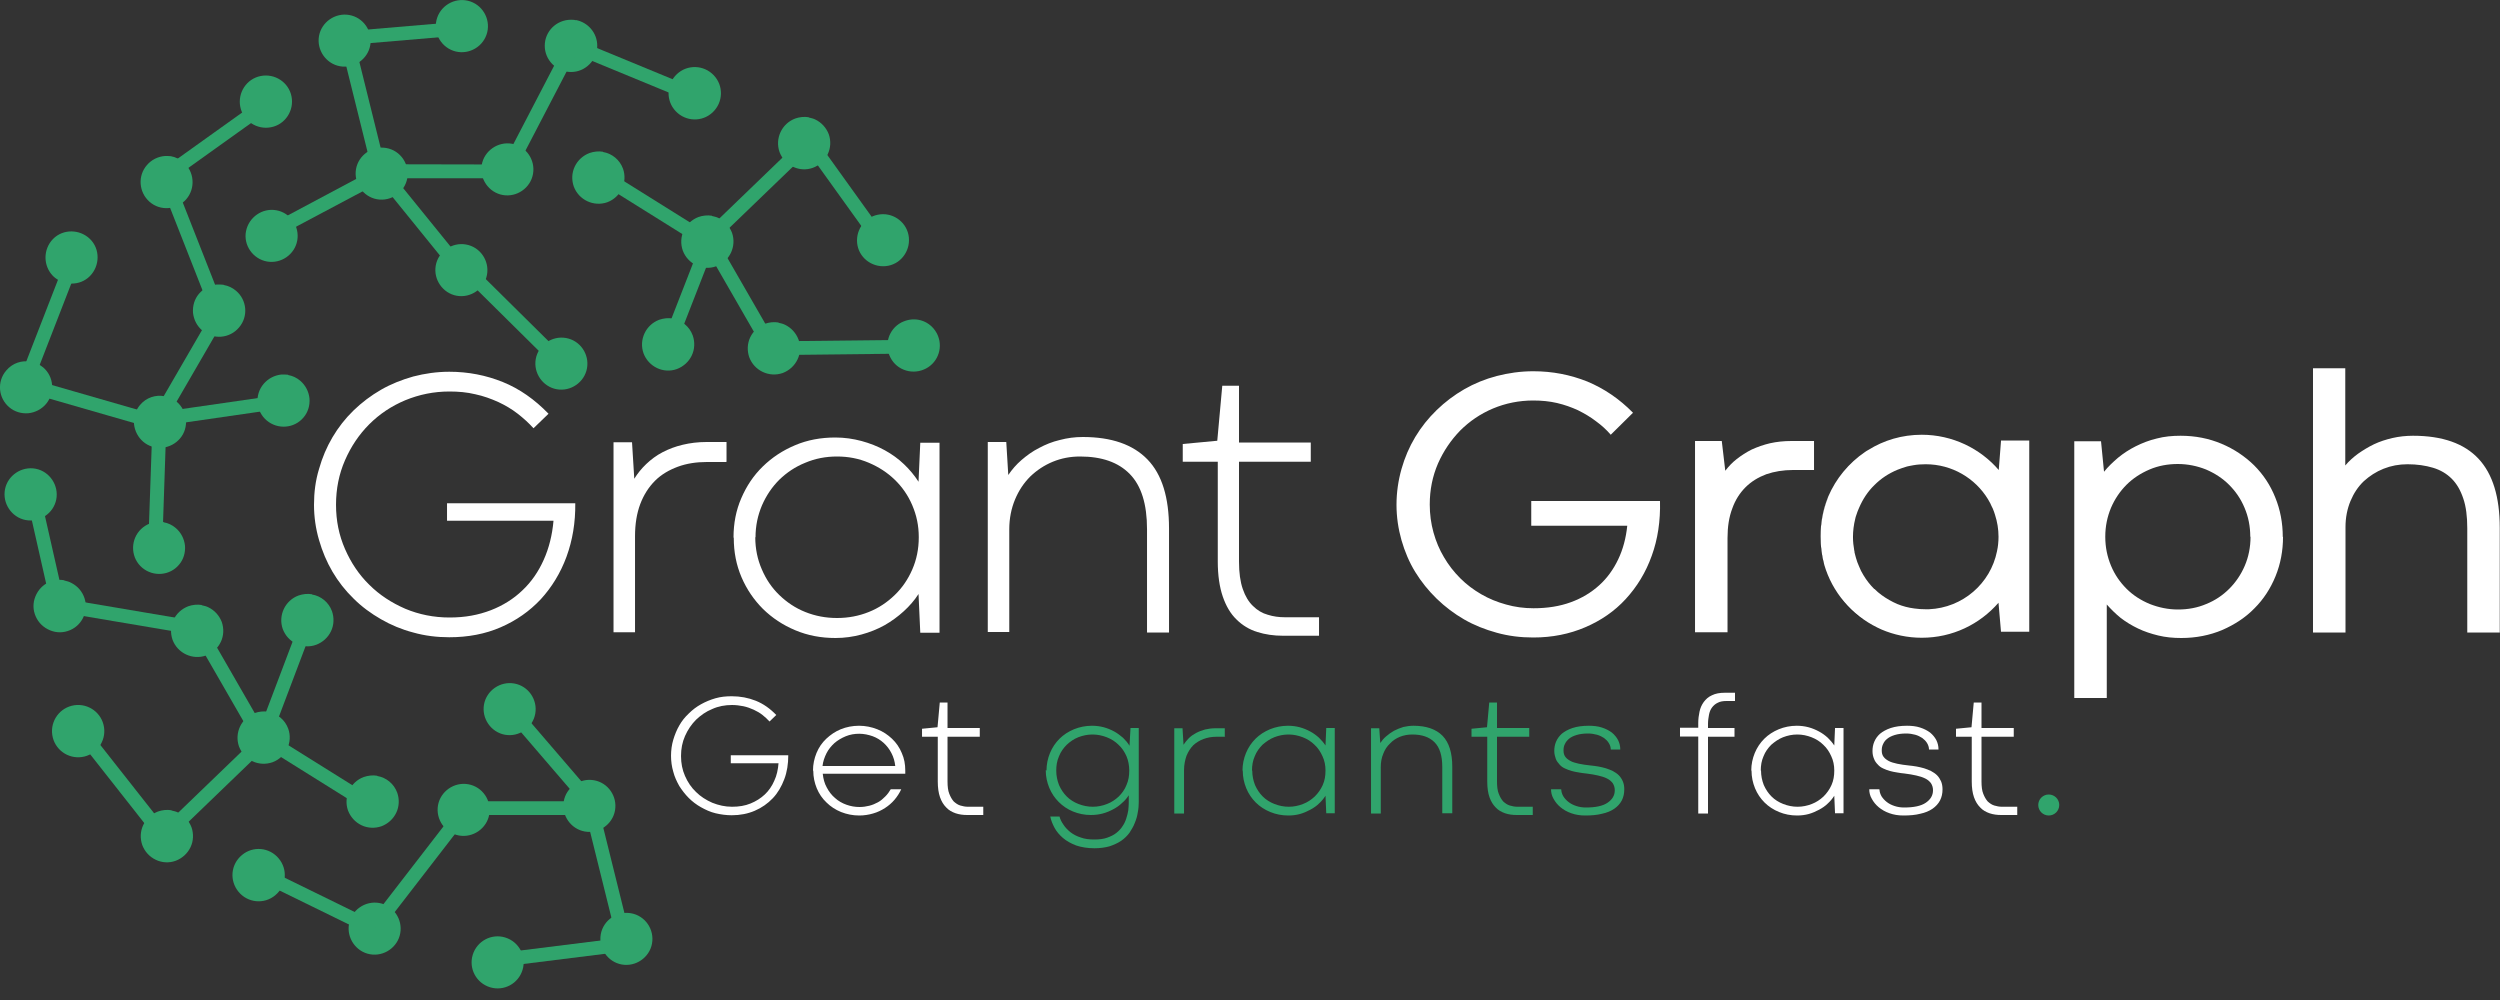 <svg width="100" height="40" viewBox="0 0 100 40" fill="none" xmlns="http://www.w3.org/2000/svg">
<rect x="0" y="0" width="100" height="40" fill="#333333" stroke="none"/>
<g clip-path="url(#clip0_2482_38054)">
<path d="M18.561 32.6H23.48L23.86 32.41C23.78 32.32 23.741 32.19 23.811 32.05C23.881 31.91 23.96 31.79 24.05 31.68L23.351 32.05H18.561V32.59V32.6Z" fill="#30A46C"/>
<path d="M23.57 33.22C24.111 33.22 24.55 32.781 24.55 32.24C24.55 31.698 24.111 31.26 23.57 31.26C23.029 31.26 22.59 31.698 22.59 32.24C22.59 32.781 23.029 33.22 23.57 33.22Z" fill="#30A46C"/>
<path d="M23.76 31.21C24.33 31.31 24.7 31.86 24.6 32.42C24.5 32.98 23.95 33.36 23.39 33.26C22.83 33.16 22.45 32.61 22.55 32.05C22.65 31.49 23.2 31.11 23.76 31.21ZM23.41 33.13C23.9 33.22 24.37 32.89 24.46 32.4C24.55 31.91 24.22 31.44 23.73 31.35C23.24 31.26 22.77 31.59 22.68 32.08C22.59 32.57 22.92 33.04 23.41 33.13Z" fill="#30A46C"/>
<path d="M18.55 33.38C19.092 33.38 19.53 32.941 19.53 32.4C19.53 31.859 19.092 31.42 18.55 31.42C18.009 31.42 17.57 31.859 17.57 32.4C17.57 32.941 18.009 33.38 18.55 33.38Z" fill="#30A46C"/>
<path d="M18.73 31.37C19.3 31.47 19.67 32.02 19.57 32.58C19.47 33.14 18.92 33.52 18.36 33.42C17.8 33.32 17.42 32.77 17.52 32.21C17.62 31.65 18.17 31.27 18.73 31.37ZM18.38 33.29C18.87 33.38 19.34 33.05 19.43 32.56C19.52 32.07 19.19 31.6 18.7 31.51C18.21 31.42 17.74 31.75 17.65 32.24C17.56 32.73 17.89 33.2 18.38 33.29Z" fill="#30A46C"/>
<path d="M19.42 28.2C19.52 27.67 20.02 27.32 20.55 27.41C21.08 27.5 21.43 28.01 21.34 28.54C21.25 29.07 20.74 29.42 20.21 29.33C19.68 29.24 19.33 28.73 19.42 28.2Z" fill="#30A46C"/>
<path d="M20.57 27.34C21.14 27.44 21.51 27.99 21.41 28.55C21.31 29.11 20.76 29.49 20.2 29.39C19.64 29.29 19.26 28.74 19.36 28.18C19.46 27.62 20.01 27.24 20.57 27.34ZM20.22 29.26C20.71 29.35 21.18 29.02 21.27 28.53C21.36 28.04 21.03 27.57 20.54 27.48C20.05 27.39 19.58 27.72 19.49 28.21C19.4 28.7 19.73 29.17 20.22 29.26Z" fill="#30A46C"/>
<path d="M24.09 37.38C24.19 36.85 24.69 36.5 25.22 36.59C25.75 36.68 26.1 37.19 26.01 37.72C25.92 38.25 25.41 38.6 24.88 38.51C24.35 38.42 24 37.91 24.09 37.38Z" fill="#30A46C"/>
<path d="M25.241 36.53C25.811 36.63 26.181 37.18 26.081 37.74C25.981 38.3 25.431 38.68 24.871 38.58C24.311 38.48 23.931 37.93 24.031 37.37C24.131 36.81 24.681 36.43 25.241 36.53ZM24.891 38.45C25.381 38.54 25.851 38.21 25.941 37.72C26.031 37.23 25.701 36.76 25.211 36.67C24.721 36.58 24.251 36.91 24.161 37.4C24.071 37.89 24.401 38.36 24.891 38.45Z" fill="#30A46C"/>
<path d="M14.98 38.13C15.521 38.13 15.96 37.691 15.96 37.15C15.96 36.609 15.521 36.17 14.98 36.17C14.439 36.17 14 36.609 14 37.15C14 37.691 14.439 38.13 14.98 38.13Z" fill="#30A46C"/>
<path d="M15.17 36.12C15.74 36.22 16.11 36.77 16.01 37.33C15.91 37.89 15.36 38.27 14.8 38.17C14.24 38.07 13.86 37.52 13.96 36.96C14.06 36.4 14.61 36.02 15.17 36.12ZM14.82 38.04C15.31 38.13 15.78 37.8 15.87 37.31C15.96 36.82 15.63 36.35 15.14 36.26C14.65 36.17 14.18 36.5 14.09 36.99C14 37.48 14.33 37.95 14.82 38.04Z" fill="#30A46C"/>
<path d="M23.924 32.274L23.39 32.406L24.68 37.609L25.214 37.476L23.924 32.274Z" fill="#30A46C"/>
<path d="M20.19 37.57C20.71 37.73 20.99 38.27 20.84 38.79C20.68 39.31 20.14 39.59 19.62 39.44C19.1 39.29 18.82 38.74 18.97 38.22C19.13 37.7 19.67 37.42 20.19 37.57Z" fill="#30A46C"/>
<path d="M20.9 38.8C20.73 39.35 20.15 39.66 19.6 39.49C19.05 39.32 18.74 38.74 18.91 38.19C19.08 37.64 19.66 37.33 20.21 37.5C20.76 37.67 21.07 38.25 20.9 38.8ZM19.03 38.23C18.88 38.71 19.15 39.22 19.63 39.36C20.11 39.5 20.62 39.24 20.76 38.76C20.91 38.28 20.64 37.77 20.16 37.63C19.68 37.49 19.17 37.75 19.03 38.23Z" fill="#30A46C"/>
<path d="M25.214 37.471L19.895 38.135L19.964 38.681L25.282 38.017L25.214 37.471Z" fill="#30A46C"/>
<path d="M11.09 34.38C11.43 34.79 11.38 35.41 10.96 35.75C10.55 36.09 9.93 36.04 9.59 35.62C9.25 35.21 9.3 34.59 9.72 34.25C10.13 33.91 10.75 33.96 11.09 34.38Z" fill="#30A46C"/>
<path d="M11.01 35.81C10.57 36.18 9.91 36.12 9.54 35.67C9.17 35.22 9.23 34.57 9.68 34.2C10.12 33.83 10.78 33.89 11.15 34.34C11.52 34.78 11.46 35.44 11.01 35.81ZM9.76 34.31C9.38 34.63 9.32 35.2 9.64 35.59C9.96 35.97 10.53 36.03 10.92 35.71C11.3 35.39 11.36 34.82 11.04 34.43C10.72 34.05 10.15 33.99 9.76 34.31Z" fill="#30A46C"/>
<path d="M10.534 34.691L10.292 35.185L15.106 37.542L15.348 37.048L10.534 34.691Z" fill="#30A46C"/>
<path d="M4.07 29.01C4.2 29.53 3.88 30.06 3.36 30.19C2.84 30.32 2.31 30 2.18 29.48C2.05 28.96 2.37 28.43 2.89 28.3C3.41 28.17 3.94 28.49 4.07 29.01Z" fill="#30A46C"/>
<path d="M3.381 30.26C2.821 30.4 2.251 30.06 2.111 29.5C1.971 28.94 2.311 28.37 2.871 28.23C3.431 28.09 4.001 28.43 4.141 28.99C4.281 29.55 3.941 30.12 3.381 30.26ZM2.911 28.37C2.431 28.49 2.131 28.98 2.251 29.47C2.371 29.96 2.861 30.25 3.351 30.13C3.841 30.01 4.131 29.52 4.011 29.03C3.891 28.55 3.401 28.25 2.911 28.37Z" fill="#30A46C"/>
<path d="M3.428 29.056L2.996 29.396L6.311 33.608L6.744 33.267L3.428 29.056Z" fill="#30A46C"/>
<path d="M2.181 19.97C2.071 20.5 1.561 20.84 1.031 20.73C0.501 20.62 0.161 20.11 0.271 19.58C0.381 19.05 0.891 18.71 1.421 18.82C1.951 18.93 2.291 19.44 2.181 19.97Z" fill="#30A46C"/>
<path d="M1.02 20.8C0.46 20.69 0.09 20.13 0.2 19.57C0.31 19.01 0.87 18.64 1.43 18.75C1.99 18.86 2.36 19.42 2.25 19.98C2.14 20.54 1.58 20.91 1.02 20.8ZM1.41 18.89C0.92 18.79 0.44 19.11 0.34 19.6C0.24 20.09 0.56 20.57 1.05 20.67C1.54 20.77 2.02 20.45 2.12 19.96C2.22 19.47 1.9 18.99 1.41 18.89Z" fill="#30A46C"/>
<path d="M1.594 19.739L1.058 19.86L2.241 25.088L2.778 24.966L1.594 19.739Z" fill="#30A46C"/>
<path d="M3.55 11C3.17 11.38 2.55 11.37 2.17 11C1.79 10.63 1.8 10 2.17 9.62C2.55 9.24 3.17 9.25 3.55 9.62C3.93 9.99 3.92 10.62 3.55 11Z" fill="#30A46C"/>
<path d="M2.12 11.04C1.72 10.63 1.72 9.97 2.12 9.56C2.52 9.15 3.19 9.16 3.6 9.56C4.01 9.96 4 10.63 3.6 11.04C3.2 11.45 2.53 11.44 2.12 11.04ZM3.51 9.67C3.16 9.31 2.58 9.31 2.23 9.67C1.87 10.02 1.87 10.6 2.23 10.95C2.58 11.31 3.16 11.31 3.51 10.95C3.87 10.6 3.87 10.02 3.51 9.67Z" fill="#30A46C"/>
<path d="M2.675 10.277L0.734 15.273L1.247 15.473L3.188 10.476L2.675 10.277Z" fill="#30A46C"/>
<path d="M10.821 5.02C10.291 5.13 9.781 4.78 9.671 4.26C9.561 3.73 9.911 3.22 10.431 3.11C10.951 3 11.471 3.35 11.581 3.87C11.691 4.4 11.341 4.91 10.821 5.02Z" fill="#30A46C"/>
<path d="M9.611 4.27C9.501 3.71 9.861 3.15 10.431 3.04C10.991 2.93 11.551 3.29 11.661 3.86C11.771 4.42 11.411 4.98 10.841 5.09C10.281 5.2 9.721 4.84 9.611 4.27ZM11.521 3.88C11.421 3.39 10.941 3.07 10.451 3.17C9.961 3.27 9.641 3.75 9.741 4.24C9.841 4.73 10.321 5.05 10.811 4.95C11.301 4.85 11.621 4.37 11.521 3.88Z" fill="#30A46C"/>
<path d="M10.484 3.931L6.124 7.048L6.444 7.495L10.804 4.378L10.484 3.931Z" fill="#30A46C"/>
<path d="M18.15 1.97C17.64 1.79 17.37 1.24 17.55 0.73C17.73 0.22 18.28 -0.05 18.79 0.13C19.3 0.31 19.57 0.86 19.39 1.37C19.21 1.88 18.66 2.15 18.15 1.97Z" fill="#30A46C"/>
<path d="M17.49 0.7C17.68 0.16 18.28 -0.13 18.82 0.06C19.36 0.25 19.65 0.85 19.46 1.39C19.27 1.93 18.67 2.22 18.13 2.03C17.59 1.84 17.3 1.24 17.49 0.7ZM19.33 1.35C19.5 0.88 19.25 0.36 18.77 0.19C18.3 0.02 17.78 0.27 17.61 0.75C17.44 1.23 17.69 1.74 18.17 1.91C18.64 2.08 19.16 1.83 19.33 1.35Z" fill="#30A46C"/>
<path d="M18.416 0.866L13.075 1.319L13.122 1.867L18.462 1.414L18.416 0.866Z" fill="#30A46C"/>
<path d="M27.08 4.4C26.71 4.01 26.73 3.39 27.12 3.02C27.51 2.65 28.13 2.67 28.5 3.06C28.87 3.45 28.85 4.07 28.46 4.44C28.07 4.81 27.45 4.79 27.08 4.4Z" fill="#30A46C"/>
<path d="M27.07 2.97C27.49 2.57 28.15 2.59 28.55 3.01C28.95 3.43 28.93 4.09 28.51 4.49C28.09 4.89 27.43 4.87 27.03 4.45C26.63 4.03 26.65 3.37 27.07 2.97ZM28.41 4.39C28.77 4.05 28.79 3.47 28.45 3.11C28.11 2.75 27.53 2.73 27.17 3.07C26.81 3.41 26.79 3.99 27.13 4.35C27.47 4.71 28.05 4.73 28.41 4.39Z" fill="#30A46C"/>
<path d="M22.872 1.506L22.662 2.015L27.617 4.059L27.827 3.55L22.872 1.506Z" fill="#30A46C"/>
<path d="M34.361 9.81C34.251 9.28 34.59 8.77 35.12 8.66C35.651 8.55 36.16 8.89 36.27 9.42C36.38 9.95 36.041 10.46 35.511 10.57C34.98 10.68 34.471 10.34 34.361 9.81Z" fill="#30A46C"/>
<path d="M35.11 8.59C35.67 8.47 36.23 8.84 36.34 9.4C36.45 9.96 36.09 10.52 35.53 10.63C34.97 10.74 34.41 10.38 34.3 9.82C34.19 9.26 34.55 8.7 35.11 8.59ZM35.5 10.5C35.99 10.4 36.31 9.92 36.21 9.43C36.11 8.94 35.63 8.62 35.14 8.72C34.65 8.82 34.33 9.3 34.43 9.79C34.53 10.28 35.01 10.6 35.5 10.5Z" fill="#30A46C"/>
<path d="M32.319 5.123L31.872 5.443L34.998 9.797L35.445 9.476L32.319 5.123Z" fill="#30A46C"/>
<path d="M20.498 28.044L20.081 28.403L23.392 32.255L23.809 31.897L20.498 28.044Z" fill="#30A46C"/>
<path d="M24.26 6.81L28.66 9.56L31.12 13.83L30.64 14.11L28.25 9.96L23.96 7.28L24.26 6.81Z" fill="#30A46C"/>
<path d="M32.001 5.628L28.142 9.348L28.523 9.744L32.383 6.024L32.001 5.628Z" fill="#30A46C"/>
<path d="M27.989 9.843L26.206 14.418L26.718 14.618L28.501 10.043L27.989 9.843Z" fill="#30A46C"/>
<path d="M20.28 6.58V7.13H15.491L11.03 9.5L10.771 9.01L15.351 6.57L20.28 6.58Z" fill="#30A46C"/>
<path d="M14.15 1.571L13.616 1.704L14.907 6.906L15.44 6.774L14.15 1.571Z" fill="#30A46C"/>
<path d="M18.27 11.05L15.32 7.41L15.75 7.06L18.83 10.86" fill="#30A46C"/>
<path d="M8.581 12.34L9.061 12.62L6.661 16.76L6.491 21.81L5.931 21.79L6.111 16.6L8.581 12.34Z" fill="#30A46C"/>
<path d="M1.18 15.143L1.027 15.672L6.178 17.156L6.33 16.627L1.18 15.143Z" fill="#30A46C"/>
<path d="M11.466 15.756L6.369 16.492L6.448 17.037L11.545 16.3L11.466 15.756Z" fill="#30A46C"/>
<path d="M8.201 25.07L10.591 29.22L14.881 31.9L14.581 32.37L10.181 29.62L7.721 25.35L8.201 25.07Z" fill="#30A46C"/>
<path d="M10.312 29.439L6.452 33.158L6.834 33.554L10.694 29.835L10.312 29.439Z" fill="#30A46C"/>
<path d="M12.117 24.574L10.284 29.419L10.799 29.613L12.631 24.769L12.117 24.574Z" fill="#30A46C"/>
<path d="M18.141 32.535L14.78 36.888L15.216 37.224L18.577 32.871L18.141 32.535Z" fill="#30A46C"/>
<path d="M14.581 31.15C15.091 30.97 15.651 31.23 15.831 31.74C16.011 32.25 15.751 32.81 15.241 32.99C14.731 33.17 14.171 32.91 13.991 32.4C13.811 31.89 14.071 31.33 14.581 31.15Z" fill="#30A46C"/>
<path d="M15.09 31.04C15.45 31.1 15.76 31.35 15.89 31.71C15.98 31.97 15.97 32.26 15.85 32.51C15.73 32.76 15.52 32.95 15.26 33.05C15 33.14 14.71 33.13 14.46 33.01C14.21 32.89 14.02 32.68 13.92 32.42C13.73 31.88 14.01 31.28 14.55 31.08C14.73 31.02 14.91 31 15.09 31.03V31.04ZM14.75 32.96C14.9 32.99 15.06 32.97 15.22 32.92C15.45 32.84 15.63 32.67 15.73 32.45C15.83 32.23 15.84 31.98 15.76 31.76C15.59 31.29 15.07 31.04 14.6 31.21C14.13 31.38 13.88 31.9 14.05 32.37C14.13 32.6 14.3 32.78 14.52 32.88C14.59 32.91 14.67 32.94 14.75 32.95V32.96Z" fill="#30A46C"/>
<path d="M10.22 28.59C10.73 28.41 11.29 28.67 11.47 29.18C11.65 29.69 11.39 30.25 10.88 30.43C10.37 30.61 9.81 30.35 9.63 29.84C9.45 29.33 9.71 28.77 10.22 28.59Z" fill="#30A46C"/>
<path d="M10.73 28.48C11.09 28.54 11.4 28.79 11.53 29.15C11.72 29.69 11.44 30.29 10.9 30.49C10.64 30.58 10.35 30.57 10.1 30.45C9.85 30.33 9.66 30.12 9.56 29.86C9.37 29.32 9.65 28.72 10.19 28.52C10.37 28.46 10.55 28.44 10.73 28.47V28.48ZM10.39 30.4C10.54 30.43 10.7 30.41 10.86 30.36C11.09 30.28 11.27 30.11 11.37 29.89C11.47 29.67 11.48 29.42 11.4 29.2C11.23 28.73 10.71 28.48 10.24 28.65C9.77 28.82 9.52 29.34 9.69 29.81C9.77 30.04 9.94 30.22 10.16 30.32C10.23 30.35 10.31 30.38 10.39 30.39V30.4Z" fill="#30A46C"/>
<path d="M7.56 24.32C8.07 24.14 8.63 24.4 8.81 24.91C8.99 25.42 8.73 25.98 8.22 26.16C7.71 26.34 7.15 26.08 6.97 25.57C6.79 25.06 7.05 24.5 7.56 24.32Z" fill="#30A46C"/>
<path d="M8.071 24.21C8.161 24.23 8.251 24.25 8.331 24.29C8.581 24.41 8.771 24.62 8.871 24.88C8.961 25.14 8.951 25.43 8.831 25.68C8.711 25.93 8.501 26.12 8.241 26.22C7.701 26.41 7.101 26.13 6.901 25.59C6.811 25.33 6.821 25.04 6.941 24.79C7.061 24.54 7.271 24.35 7.531 24.25C7.701 24.19 7.891 24.17 8.071 24.2V24.21ZM7.731 26.13C7.881 26.16 8.041 26.15 8.201 26.09C8.431 26.01 8.611 25.84 8.711 25.62C8.811 25.4 8.821 25.15 8.741 24.93C8.661 24.7 8.491 24.52 8.271 24.42C8.051 24.32 7.801 24.31 7.581 24.39C7.351 24.47 7.171 24.64 7.071 24.86C6.971 25.08 6.961 25.33 7.041 25.55C7.151 25.87 7.421 26.08 7.731 26.14V26.13Z" fill="#30A46C"/>
<path d="M11.97 23.89C12.48 23.71 13.04 23.97 13.22 24.48C13.4 24.99 13.14 25.55 12.63 25.73C12.12 25.91 11.56 25.65 11.38 25.14C11.2 24.63 11.46 24.07 11.97 23.89Z" fill="#30A46C"/>
<path d="M12.48 23.78C12.84 23.84 13.15 24.09 13.28 24.45C13.37 24.71 13.36 25 13.24 25.25C13.12 25.5 12.91 25.69 12.65 25.79C12.11 25.99 11.51 25.7 11.31 25.16C11.12 24.62 11.4 24.02 11.94 23.82C12.12 23.76 12.3 23.74 12.48 23.77V23.78ZM12.14 25.7C12.29 25.73 12.45 25.72 12.61 25.66C12.84 25.58 13.02 25.41 13.12 25.19C13.22 24.97 13.23 24.72 13.15 24.5C12.98 24.03 12.46 23.78 11.99 23.95C11.52 24.12 11.27 24.64 11.44 25.11C11.55 25.43 11.83 25.64 12.13 25.7H12.14Z" fill="#30A46C"/>
<path d="M6.35 32.53C6.86 32.35 7.42 32.61 7.6 33.12C7.78 33.63 7.52 34.19 7.01 34.37C6.5 34.55 5.94 34.29 5.76 33.78C5.58 33.27 5.84 32.71 6.35 32.53Z" fill="#30A46C"/>
<path d="M6.86 32.42C6.95 32.44 7.04 32.46 7.12 32.5C7.37 32.62 7.56 32.83 7.66 33.09C7.75 33.35 7.74 33.64 7.62 33.89C7.5 34.14 7.29 34.33 7.03 34.43C6.49 34.63 5.89 34.34 5.69 33.8C5.6 33.54 5.61 33.25 5.73 33C5.85 32.75 6.06 32.56 6.32 32.46C6.49 32.4 6.68 32.38 6.86 32.41V32.42ZM6.52 34.34C6.67 34.37 6.83 34.36 6.99 34.3C7.22 34.22 7.4 34.05 7.5 33.83C7.6 33.61 7.61 33.36 7.53 33.14C7.45 32.91 7.28 32.73 7.06 32.63C6.84 32.53 6.59 32.52 6.37 32.6C6.14 32.68 5.96 32.85 5.86 33.07C5.76 33.29 5.75 33.54 5.83 33.76C5.94 34.08 6.21 34.29 6.52 34.35V34.34Z" fill="#30A46C"/>
<path d="M2.09 23.32C2.6 23.16 3.15 23.44 3.32 23.95C3.49 24.46 3.2 25.01 2.69 25.18C2.18 25.34 1.63 25.06 1.46 24.55C1.3 24.04 1.58 23.49 2.09 23.32Z" fill="#30A46C"/>
<path d="M2.571 23.22C2.671 23.24 2.771 23.27 2.861 23.32C3.111 23.45 3.291 23.66 3.381 23.93C3.561 24.48 3.251 25.07 2.711 25.24C2.441 25.33 2.161 25.3 1.911 25.17C1.661 25.04 1.481 24.83 1.391 24.56C1.301 24.29 1.331 24.01 1.461 23.76C1.591 23.51 1.801 23.33 2.071 23.24C2.241 23.19 2.411 23.18 2.571 23.21V23.22ZM2.231 25.14C2.371 25.17 2.521 25.16 2.671 25.11C3.151 24.96 3.411 24.45 3.261 23.97C3.191 23.74 3.031 23.55 2.811 23.44C2.601 23.33 2.351 23.31 2.121 23.38C1.891 23.45 1.701 23.61 1.591 23.83C1.481 24.05 1.461 24.29 1.531 24.52C1.601 24.75 1.761 24.94 1.981 25.05C2.061 25.09 2.151 25.12 2.231 25.14Z" fill="#30A46C"/>
<path d="M2.535 23.948L2.443 24.49L7.866 25.408L7.958 24.866L2.535 23.948Z" fill="#30A46C"/>
<path d="M6.98 21.18C7.39 21.53 7.44 22.14 7.09 22.55C6.74 22.96 6.13 23.01 5.72 22.66C5.31 22.31 5.26 21.7 5.61 21.29C5.96 20.88 6.57 20.83 6.98 21.18Z" fill="#30A46C"/>
<path d="M6.54 20.89C6.72 20.92 6.89 21 7.03 21.12C7.24 21.3 7.37 21.55 7.4 21.83C7.42 22.11 7.34 22.38 7.16 22.59C6.79 23.03 6.13 23.08 5.69 22.71C5.25 22.34 5.2 21.68 5.57 21.24C5.75 21.03 6 20.9 6.28 20.87C6.37 20.87 6.46 20.87 6.55 20.88L6.54 20.89ZM6.19 22.81C6.5 22.87 6.83 22.76 7.04 22.5C7.2 22.32 7.27 22.08 7.25 21.84C7.23 21.6 7.12 21.38 6.93 21.22C6.75 21.06 6.51 20.99 6.27 21.01C6.03 21.03 5.81 21.14 5.65 21.33C5.33 21.71 5.38 22.28 5.76 22.61C5.89 22.72 6.03 22.78 6.18 22.81H6.19Z" fill="#30A46C"/>
<path d="M7.02 16.12C7.43 16.47 7.48 17.08 7.13 17.49C6.78 17.9 6.17 17.95 5.76 17.6C5.35 17.25 5.3 16.64 5.65 16.23C6 15.82 6.61 15.77 7.02 16.12Z" fill="#30A46C"/>
<path d="M6.58 15.84C6.75 15.87 6.92 15.95 7.07 16.07C7.28 16.25 7.41 16.5 7.44 16.78C7.46 17.06 7.38 17.33 7.2 17.54C7.02 17.75 6.77 17.88 6.49 17.91C6.21 17.93 5.94 17.85 5.73 17.67C5.52 17.49 5.39 17.24 5.36 16.96C5.34 16.68 5.42 16.41 5.6 16.2C5.85 15.9 6.23 15.78 6.58 15.85V15.84ZM6.98 16.18C6.6 15.86 6.03 15.91 5.7 16.29C5.54 16.47 5.47 16.71 5.49 16.95C5.51 17.19 5.62 17.41 5.81 17.57C5.99 17.73 6.23 17.8 6.47 17.78C6.71 17.76 6.93 17.65 7.09 17.46C7.25 17.28 7.32 17.04 7.3 16.8C7.28 16.56 7.17 16.34 6.98 16.18Z" fill="#30A46C"/>
<path d="M9.39 11.68C9.8 12.03 9.85 12.64 9.5 13.05C9.15 13.46 8.54 13.51 8.13 13.16C7.72 12.81 7.67 12.2 8.02 11.79C8.37 11.38 8.98 11.33 9.39 11.68Z" fill="#30A46C"/>
<path d="M8.95 11.4C9.13 11.43 9.3 11.51 9.44 11.63C9.88 12 9.94 12.66 9.56 13.1C9.19 13.54 8.53 13.6 8.09 13.22C7.88 13.04 7.75 12.79 7.72 12.51C7.7 12.23 7.78 11.96 7.96 11.75C8.14 11.54 8.39 11.41 8.67 11.38C8.76 11.38 8.85 11.38 8.94 11.39L8.95 11.4ZM8.6 13.32C8.91 13.38 9.24 13.27 9.45 13.01C9.77 12.63 9.73 12.06 9.34 11.73C9.16 11.57 8.92 11.5 8.68 11.52C8.44 11.54 8.22 11.65 8.06 11.84C7.9 12.02 7.83 12.26 7.85 12.5C7.87 12.74 7.98 12.96 8.17 13.12C8.3 13.23 8.44 13.29 8.59 13.32H8.6Z" fill="#30A46C"/>
<path d="M11.961 15.29C12.371 15.64 12.421 16.25 12.071 16.66C11.721 17.07 11.111 17.12 10.701 16.77C10.291 16.42 10.241 15.81 10.591 15.4C10.941 14.99 11.551 14.94 11.961 15.29Z" fill="#30A46C"/>
<path d="M11.52 15C11.7 15.03 11.87 15.11 12.01 15.23C12.22 15.41 12.35 15.66 12.38 15.94C12.4 16.22 12.32 16.49 12.14 16.7C11.77 17.14 11.11 17.19 10.67 16.82C10.23 16.45 10.17 15.79 10.55 15.35C10.73 15.14 10.98 15.01 11.26 14.98C11.35 14.98 11.44 14.98 11.53 14.99L11.52 15ZM11.17 16.92C11.48 16.98 11.81 16.87 12.02 16.61C12.18 16.43 12.25 16.19 12.23 15.95C12.21 15.71 12.1 15.49 11.91 15.33C11.73 15.17 11.49 15.1 11.25 15.12C11.01 15.14 10.79 15.25 10.63 15.44C10.31 15.82 10.35 16.39 10.74 16.72C10.87 16.83 11.01 16.89 11.16 16.92H11.17Z" fill="#30A46C"/>
<path d="M1.671 14.74C2.081 15.09 2.131 15.7 1.781 16.11C1.431 16.52 0.821 16.57 0.411 16.22C0.001 15.87 -0.049 15.26 0.301 14.85C0.651 14.44 1.261 14.39 1.671 14.74Z" fill="#30A46C"/>
<path d="M1.23 14.46C1.4 14.49 1.57 14.57 1.72 14.69C2.16 15.06 2.21 15.72 1.84 16.16C1.66 16.37 1.41 16.5 1.13 16.53C0.85 16.55 0.58 16.47 0.37 16.29C-0.07 15.92 -0.13 15.26 0.25 14.82C0.5 14.52 0.88 14.4 1.23 14.47V14.46ZM1.63 14.8C1.25 14.48 0.68 14.52 0.35 14.91C0.19 15.09 0.12 15.33 0.14 15.57C0.16 15.81 0.27 16.03 0.46 16.19C0.64 16.35 0.88 16.42 1.12 16.4C1.36 16.38 1.58 16.27 1.74 16.08C2.06 15.7 2.01 15.13 1.63 14.8Z" fill="#30A46C"/>
<path d="M7.29 6.55C7.7 6.9 7.74 7.52 7.38 7.93C7.03 8.34 6.41 8.38 6 8.02C5.59 7.66 5.55 7.05 5.91 6.64C6.27 6.23 6.88 6.19 7.29 6.55Z" fill="#30A46C"/>
<path d="M6.84 6.25C7.02 6.28 7.19 6.37 7.34 6.49C7.55 6.67 7.68 6.93 7.7 7.21C7.72 7.49 7.63 7.76 7.45 7.97C7.07 8.4 6.41 8.45 5.98 8.07C5.55 7.69 5.5 7.03 5.88 6.6C6.06 6.39 6.32 6.26 6.6 6.24C6.69 6.24 6.77 6.24 6.86 6.25H6.84ZM6.49 8.17C6.79 8.22 7.12 8.12 7.34 7.87C7.5 7.69 7.58 7.45 7.56 7.21C7.54 6.97 7.43 6.75 7.25 6.59C7.07 6.43 6.83 6.35 6.59 6.37C6.35 6.39 6.13 6.5 5.97 6.68C5.64 7.06 5.68 7.63 6.06 7.96C6.19 8.07 6.34 8.14 6.49 8.17Z" fill="#30A46C"/>
<path d="M6.975 7.247L6.463 7.448L8.475 12.566L8.987 12.365L6.975 7.247Z" fill="#30A46C"/>
<path d="M10.871 10.42C11.412 10.42 11.851 9.981 11.851 9.44C11.851 8.899 11.412 8.46 10.871 8.46C10.329 8.46 9.891 8.899 9.891 9.44C9.891 9.981 10.329 10.42 10.871 10.42Z" fill="#30A46C"/>
<path d="M11.05 8.41C11.62 8.51 11.99 9.06 11.89 9.62C11.79 10.18 11.24 10.56 10.68 10.46C10.12 10.36 9.73 9.81 9.84 9.25C9.95 8.69 10.49 8.31 11.05 8.41ZM10.7 10.33C11.19 10.42 11.66 10.09 11.75 9.6C11.84 9.11 11.51 8.64 11.02 8.55C10.53 8.46 10.06 8.79 9.97 9.28C9.88 9.77 10.21 10.24 10.7 10.33Z" fill="#30A46C"/>
<path d="M15.27 7.93C15.811 7.93 16.25 7.491 16.25 6.95C16.25 6.408 15.811 5.97 15.27 5.97C14.729 5.97 14.29 6.408 14.29 6.95C14.29 7.491 14.729 7.93 15.27 7.93Z" fill="#30A46C"/>
<path d="M15.451 5.92C16.021 6.02 16.391 6.57 16.291 7.13C16.191 7.69 15.641 8.07 15.081 7.97C14.521 7.87 14.141 7.32 14.241 6.76C14.341 6.2 14.891 5.82 15.451 5.92ZM15.101 7.84C15.591 7.93 16.061 7.6 16.151 7.11C16.241 6.62 15.911 6.15 15.421 6.06C14.931 5.97 14.461 6.3 14.371 6.79C14.281 7.28 14.611 7.75 15.101 7.84Z" fill="#30A46C"/>
<path d="M21.25 6.95C21.151 7.48 20.651 7.83 20.12 7.74C19.59 7.65 19.241 7.14 19.331 6.61C19.421 6.08 19.93 5.73 20.46 5.82C20.991 5.91 21.34 6.42 21.25 6.95Z" fill="#30A46C"/>
<path d="M20.48 5.75C21.05 5.85 21.42 6.4 21.32 6.96C21.22 7.52 20.67 7.9 20.11 7.8C19.55 7.7 19.17 7.15 19.27 6.59C19.37 6.03 19.92 5.65 20.48 5.75ZM20.13 7.67C20.62 7.76 21.09 7.43 21.18 6.94C21.27 6.45 20.94 5.98 20.45 5.89C19.96 5.8 19.49 6.13 19.4 6.62C19.31 7.11 19.64 7.58 20.13 7.67Z" fill="#30A46C"/>
<path d="M18.46 11.79C19.002 11.79 19.441 11.351 19.441 10.81C19.441 10.268 19.002 9.83 18.46 9.83C17.919 9.83 17.48 10.268 17.48 10.81C17.48 11.351 17.919 11.79 18.46 11.79Z" fill="#30A46C"/>
<path d="M18.64 9.78C19.21 9.88 19.58 10.43 19.48 10.99C19.38 11.55 18.83 11.93 18.27 11.83C17.71 11.73 17.33 11.18 17.43 10.62C17.53 10.06 18.08 9.68 18.64 9.78ZM18.29 11.7C18.78 11.79 19.25 11.46 19.34 10.97C19.43 10.48 19.1 10.01 18.61 9.92C18.12 9.83 17.65 10.16 17.56 10.65C17.47 11.14 17.8 11.61 18.29 11.7Z" fill="#30A46C"/>
<path d="M23.411 14.72C23.311 15.25 22.811 15.6 22.281 15.51C21.751 15.42 21.401 14.91 21.491 14.38C21.581 13.85 22.091 13.5 22.621 13.59C23.151 13.68 23.501 14.19 23.411 14.72Z" fill="#30A46C"/>
<path d="M22.64 13.52C23.21 13.62 23.58 14.17 23.48 14.73C23.38 15.29 22.83 15.67 22.27 15.57C21.71 15.47 21.33 14.92 21.43 14.36C21.53 13.8 22.08 13.42 22.64 13.52ZM22.29 15.44C22.78 15.53 23.25 15.2 23.34 14.71C23.43 14.22 23.1 13.75 22.61 13.66C22.12 13.57 21.65 13.9 21.56 14.39C21.47 14.88 21.8 15.35 22.29 15.44Z" fill="#30A46C"/>
<path d="M14.751 1.8C14.65 2.33 14.15 2.68 13.62 2.59C13.091 2.5 12.741 1.99 12.831 1.46C12.921 0.93 13.431 0.58 13.96 0.67C14.491 0.76 14.841 1.27 14.751 1.8Z" fill="#30A46C"/>
<path d="M13.97 0.6C14.54 0.7 14.91 1.25 14.81 1.81C14.71 2.37 14.16 2.75 13.6 2.65C13.04 2.55 12.66 2 12.76 1.44C12.86 0.88 13.41 0.5 13.97 0.6ZM13.62 2.52C14.11 2.61 14.58 2.28 14.67 1.79C14.76 1.3 14.43 0.83 13.94 0.74C13.45 0.65 12.98 0.98 12.89 1.47C12.8 1.96 13.13 2.43 13.62 2.52Z" fill="#30A46C"/>
<path d="M23.82 1.83C23.82 2.37 23.38 2.81 22.84 2.81C22.3 2.81 21.86 2.37 21.86 1.83C21.86 1.29 22.3 0.85 22.84 0.85C23.38 0.85 23.82 1.29 23.82 1.83Z" fill="#30A46C"/>
<path d="M23.03 0.8C23.52 0.89 23.89 1.32 23.89 1.83C23.89 2.11 23.78 2.37 23.58 2.57C23.38 2.77 23.12 2.88 22.84 2.88C22.56 2.88 22.3 2.77 22.1 2.57C21.9 2.37 21.79 2.11 21.79 1.83C21.79 1.25 22.26 0.79 22.84 0.79C22.9 0.79 22.97 0.79 23.03 0.81V0.8ZM22.68 2.72C22.73 2.72 22.79 2.73 22.84 2.73C23.08 2.73 23.31 2.64 23.48 2.46C23.65 2.29 23.75 2.06 23.75 1.82C23.75 1.32 23.34 0.91 22.84 0.91C22.34 0.91 21.93 1.32 21.93 1.82C21.93 2.06 22.02 2.29 22.2 2.46C22.33 2.59 22.5 2.68 22.68 2.71V2.72Z" fill="#30A46C"/>
<path d="M22.599 1.795L20.061 6.674L20.548 6.928L23.087 2.049L22.599 1.795Z" fill="#30A46C"/>
<path d="M24.26 8.03C23.75 8.21 23.19 7.95 23.01 7.44C22.83 6.93 23.09 6.37 23.6 6.19C24.11 6.01 24.67 6.27 24.85 6.78C25.03 7.29 24.77 7.85 24.26 8.03Z" fill="#30A46C"/>
<path d="M24.12 6.08C24.48 6.14 24.791 6.39 24.921 6.75C25.11 7.29 24.831 7.89 24.291 8.09C23.75 8.28 23.151 8 22.951 7.46C22.86 7.2 22.87 6.91 22.991 6.66C23.11 6.41 23.32 6.22 23.581 6.12C23.761 6.06 23.941 6.04 24.12 6.07V6.08ZM24.241 7.96C24.71 7.79 24.96 7.27 24.791 6.8C24.62 6.33 24.101 6.08 23.631 6.25C23.401 6.33 23.221 6.5 23.12 6.72C23.02 6.94 23.011 7.19 23.09 7.41C23.261 7.88 23.78 8.12 24.25 7.96H24.241Z" fill="#30A46C"/>
<path d="M28.62 10.59C28.11 10.77 27.55 10.51 27.37 10C27.19 9.49 27.45 8.93 27.96 8.75C28.47 8.57 29.03 8.83 29.21 9.34C29.39 9.85 29.13 10.41 28.62 10.59Z" fill="#30A46C"/>
<path d="M28.48 8.64C28.57 8.66 28.66 8.68 28.74 8.72C28.99 8.84 29.18 9.05 29.28 9.31C29.47 9.85 29.19 10.45 28.65 10.65C28.11 10.85 27.51 10.56 27.31 10.02C27.22 9.76 27.23 9.47 27.35 9.22C27.47 8.97 27.68 8.78 27.94 8.68C28.11 8.62 28.3 8.6 28.48 8.63V8.64ZM28.6 10.52C29.07 10.35 29.32 9.83 29.15 9.36C29.07 9.13 28.9 8.95 28.68 8.85C28.46 8.75 28.21 8.73 27.99 8.82C27.76 8.9 27.58 9.07 27.48 9.29C27.38 9.51 27.37 9.76 27.45 9.98C27.62 10.45 28.14 10.7 28.61 10.53L28.6 10.52Z" fill="#30A46C"/>
<path d="M31.281 14.86C30.771 15.04 30.211 14.78 30.031 14.27C29.851 13.76 30.111 13.2 30.621 13.02C31.131 12.84 31.691 13.1 31.871 13.61C32.051 14.12 31.791 14.68 31.281 14.86Z" fill="#30A46C"/>
<path d="M31.14 12.91C31.23 12.93 31.32 12.95 31.4 12.99C31.65 13.11 31.84 13.32 31.94 13.58C32.04 13.84 32.02 14.13 31.9 14.38C31.78 14.63 31.57 14.82 31.31 14.92C30.77 15.11 30.17 14.83 29.97 14.29C29.88 14.03 29.89 13.74 30.01 13.49C30.13 13.24 30.34 13.05 30.6 12.95C30.77 12.89 30.96 12.87 31.14 12.9V12.91ZM30.8 14.83C30.95 14.86 31.11 14.85 31.27 14.79C31.5 14.71 31.68 14.54 31.78 14.32C31.88 14.1 31.89 13.85 31.81 13.63C31.73 13.4 31.56 13.22 31.34 13.12C31.12 13.02 30.87 13 30.65 13.09C30.42 13.17 30.24 13.34 30.14 13.56C30.04 13.78 30.03 14.03 30.11 14.25C30.22 14.57 30.49 14.78 30.8 14.84V14.83Z" fill="#30A46C"/>
<path d="M27.06 14.7C26.55 14.88 25.99 14.62 25.81 14.11C25.63 13.6 25.89 13.04 26.4 12.86C26.91 12.68 27.47 12.94 27.65 13.45C27.83 13.96 27.57 14.52 27.06 14.7Z" fill="#30A46C"/>
<path d="M26.91 12.75C27.27 12.81 27.58 13.06 27.71 13.42C27.8 13.68 27.79 13.97 27.67 14.22C27.55 14.47 27.34 14.66 27.08 14.76C26.54 14.96 25.94 14.67 25.74 14.13C25.55 13.59 25.83 12.99 26.37 12.79C26.55 12.73 26.73 12.71 26.91 12.74V12.75ZM26.57 14.67C26.72 14.7 26.88 14.69 27.04 14.63C27.27 14.55 27.45 14.38 27.55 14.16C27.65 13.94 27.66 13.69 27.58 13.47C27.41 13 26.89 12.75 26.42 12.92C25.95 13.09 25.7 13.61 25.87 14.08C25.98 14.4 26.26 14.61 26.56 14.67H26.57Z" fill="#30A46C"/>
<path d="M32.491 6.65C31.981 6.83 31.421 6.57 31.241 6.06C31.061 5.55 31.321 4.99 31.831 4.81C32.341 4.63 32.901 4.89 33.081 5.4C33.261 5.91 33.001 6.47 32.491 6.65Z" fill="#30A46C"/>
<path d="M32.351 4.7C32.441 4.72 32.531 4.74 32.611 4.78C32.861 4.9 33.051 5.11 33.151 5.37C33.341 5.91 33.061 6.51 32.521 6.71C31.981 6.91 31.381 6.62 31.181 6.08C30.991 5.54 31.271 4.94 31.811 4.74C31.981 4.68 32.171 4.66 32.351 4.69V4.7ZM32.471 6.58C32.941 6.41 33.191 5.89 33.021 5.42C32.941 5.19 32.771 5.01 32.551 4.91C32.331 4.81 32.081 4.8 31.861 4.88C31.631 4.96 31.451 5.13 31.351 5.35C31.251 5.57 31.241 5.82 31.321 6.04C31.491 6.51 32.011 6.76 32.481 6.59L32.471 6.58Z" fill="#30A46C"/>
<path d="M37 14.68C36.52 14.93 35.93 14.75 35.68 14.28C35.43 13.81 35.61 13.21 36.08 12.96C36.55 12.71 37.15 12.89 37.4 13.36C37.65 13.84 37.47 14.43 37 14.68Z" fill="#30A46C"/>
<path d="M36.731 12.79C37.031 12.84 37.311 13.03 37.471 13.33C37.741 13.84 37.551 14.47 37.041 14.74C36.791 14.87 36.511 14.9 36.241 14.82C35.971 14.74 35.751 14.56 35.621 14.31C35.351 13.8 35.541 13.17 36.051 12.9C36.271 12.79 36.501 12.75 36.731 12.79ZM36.391 14.71C36.591 14.75 36.791 14.71 36.981 14.62C37.421 14.38 37.591 13.83 37.351 13.39C37.111 12.95 36.561 12.78 36.121 13.02C35.681 13.26 35.511 13.81 35.751 14.25C35.861 14.46 36.051 14.62 36.291 14.69C36.321 14.7 36.361 14.71 36.391 14.72V14.71Z" fill="#30A46C"/>
<path d="M36.45 13.592L30.95 13.653L30.956 14.203L36.456 14.142L36.45 13.592Z" fill="#30A46C"/>
<path d="M18.781 10.521L18.395 10.912L22.07 14.548L22.457 14.157L18.781 10.521Z" fill="#30A46C"/>
<path d="M17.881 20.13H23.011C23.02 20.9 22.901 21.61 22.66 22.27C22.421 22.92 22.07 23.49 21.631 23.97C21.18 24.45 20.651 24.82 20.03 25.09C19.41 25.36 18.721 25.49 17.971 25.49C17.471 25.49 16.991 25.43 16.53 25.3C16.07 25.18 15.64 25 15.241 24.77C14.841 24.54 14.47 24.27 14.14 23.94C13.81 23.62 13.53 23.26 13.3 22.87C13.07 22.48 12.89 22.05 12.761 21.6C12.63 21.15 12.56 20.68 12.56 20.19C12.56 19.7 12.62 19.22 12.761 18.76C12.89 18.3 13.07 17.88 13.3 17.49C13.53 17.1 13.81 16.74 14.14 16.42C14.47 16.1 14.841 15.82 15.241 15.59C15.64 15.36 16.07 15.19 16.53 15.06C16.991 14.94 17.471 14.87 17.971 14.87C18.73 14.87 19.441 15.01 20.11 15.28C20.78 15.55 21.39 15.98 21.941 16.55L21.34 17.13C21.151 16.92 20.941 16.73 20.71 16.55C20.48 16.37 20.21 16.21 19.93 16.08C19.64 15.95 19.34 15.84 19.011 15.77C18.68 15.69 18.34 15.66 17.98 15.66C17.351 15.66 16.77 15.78 16.21 16.01C15.661 16.24 15.181 16.56 14.771 16.97C14.361 17.38 14.04 17.86 13.8 18.41C13.56 18.96 13.441 19.55 13.441 20.19C13.441 20.83 13.56 21.41 13.8 21.96C14.04 22.51 14.361 22.99 14.771 23.39C15.181 23.8 15.661 24.11 16.21 24.35C16.761 24.58 17.351 24.7 17.98 24.7C18.61 24.7 19.131 24.6 19.631 24.41C20.12 24.22 20.55 23.95 20.901 23.61C21.261 23.27 21.541 22.86 21.75 22.39C21.96 21.92 22.09 21.4 22.14 20.83H17.881V20.14V20.13Z" fill="white"/>
<path d="M29.041 18.48H28.271C27.851 18.48 27.461 18.54 27.111 18.67C26.761 18.8 26.451 18.98 26.201 19.23C25.951 19.48 25.751 19.79 25.611 20.16C25.471 20.53 25.401 20.96 25.401 21.45V25.29H24.541V17.69H25.281L25.371 19.15C25.501 18.94 25.661 18.74 25.851 18.56C26.041 18.38 26.251 18.22 26.501 18.09C26.751 17.96 27.011 17.86 27.311 17.79C27.601 17.72 27.921 17.68 28.261 17.68H29.061V18.47L29.041 18.48Z" fill="white"/>
<path d="M29.341 21.49C29.341 20.94 29.441 20.41 29.651 19.93C29.861 19.44 30.141 19.02 30.511 18.66C30.881 18.3 31.301 18.02 31.801 17.81C32.291 17.6 32.831 17.5 33.411 17.5C33.781 17.5 34.121 17.55 34.461 17.64C34.791 17.73 35.101 17.85 35.391 18.01C35.681 18.17 35.931 18.35 36.161 18.57C36.391 18.79 36.581 19.02 36.741 19.27L36.811 17.71H37.581V25.31H36.811L36.741 23.76C36.581 24.01 36.381 24.24 36.151 24.45C35.921 24.66 35.661 24.85 35.381 25.01C35.091 25.17 34.791 25.29 34.461 25.38C34.131 25.47 33.781 25.52 33.421 25.52C32.841 25.52 32.311 25.42 31.811 25.21C31.311 25 30.891 24.72 30.521 24.36C30.161 24 29.871 23.58 29.661 23.09C29.451 22.6 29.351 22.08 29.351 21.52L29.341 21.49ZM30.211 21.49C30.211 21.95 30.301 22.38 30.471 22.77C30.641 23.17 30.871 23.51 31.171 23.8C31.471 24.09 31.811 24.32 32.211 24.48C32.611 24.64 33.031 24.72 33.481 24.72C33.931 24.72 34.351 24.64 34.751 24.48C35.151 24.32 35.491 24.09 35.791 23.8C36.091 23.51 36.321 23.17 36.491 22.78C36.661 22.39 36.751 21.96 36.751 21.49C36.751 21.02 36.661 20.61 36.491 20.21C36.321 19.81 36.081 19.47 35.791 19.19C35.491 18.9 35.151 18.68 34.751 18.51C34.351 18.34 33.931 18.26 33.481 18.26C33.031 18.26 32.611 18.34 32.211 18.51C31.811 18.67 31.471 18.9 31.171 19.19C30.881 19.48 30.651 19.82 30.481 20.21C30.311 20.61 30.221 21.03 30.221 21.49H30.211Z" fill="white"/>
<path d="M46.761 25.3H45.881V21.17C45.881 20.16 45.651 19.43 45.191 18.96C44.731 18.49 44.071 18.26 43.201 18.26C42.811 18.26 42.451 18.33 42.111 18.47C41.771 18.61 41.471 18.81 41.211 19.06C40.951 19.32 40.751 19.62 40.601 19.98C40.451 20.34 40.371 20.74 40.371 21.17V25.28H39.511V17.68H40.251L40.331 19C40.481 18.78 40.651 18.58 40.861 18.4C41.071 18.22 41.301 18.05 41.561 17.92C41.821 17.78 42.091 17.67 42.391 17.6C42.691 17.52 42.991 17.48 43.311 17.48C44.461 17.48 45.321 17.78 45.901 18.38C46.481 18.98 46.761 19.9 46.761 21.14V25.28V25.3Z" fill="white"/>
<path d="M48.88 15.43H49.56V17.7H52.431V18.47H49.56V22.46C49.56 22.91 49.611 23.27 49.711 23.56C49.81 23.85 49.95 24.08 50.12 24.24C50.291 24.41 50.49 24.53 50.711 24.59C50.931 24.66 51.16 24.69 51.391 24.69H52.761V25.43H51.331C50.95 25.43 50.611 25.38 50.291 25.28C49.971 25.18 49.691 25.01 49.461 24.78C49.221 24.55 49.041 24.24 48.91 23.86C48.781 23.48 48.711 23.01 48.711 22.46V18.47H47.31V17.76L48.691 17.63L48.891 15.43H48.88Z" fill="white"/>
<path d="M61.24 20.04H66.4C66.42 20.84 66.31 21.57 66.07 22.23C65.83 22.9 65.48 23.47 65.03 23.96C64.58 24.45 64.04 24.82 63.41 25.09C62.78 25.36 62.09 25.5 61.33 25.5C60.82 25.5 60.34 25.44 59.87 25.31C59.4 25.18 58.97 25.01 58.57 24.78C58.17 24.55 57.8 24.27 57.47 23.95C57.14 23.63 56.85 23.27 56.61 22.88C56.37 22.49 56.19 22.06 56.06 21.61C55.93 21.15 55.86 20.68 55.86 20.19C55.86 19.7 55.93 19.22 56.06 18.76C56.19 18.3 56.37 17.88 56.61 17.48C56.85 17.08 57.13 16.73 57.47 16.4C57.8 16.08 58.17 15.8 58.57 15.57C58.97 15.34 59.41 15.16 59.87 15.04C60.34 14.92 60.82 14.85 61.33 14.85C62.1 14.85 62.81 14.99 63.49 15.26C64.16 15.54 64.77 15.95 65.32 16.51L64.43 17.39C64.26 17.19 64.06 17.01 63.84 16.85C63.62 16.68 63.38 16.54 63.12 16.41C62.86 16.29 62.58 16.19 62.28 16.12C61.98 16.05 61.66 16.02 61.33 16.02C60.76 16.02 60.22 16.13 59.72 16.34C59.22 16.55 58.78 16.85 58.41 17.22C58.04 17.6 57.74 18.04 57.52 18.54C57.3 19.05 57.19 19.59 57.19 20.18C57.19 20.57 57.24 20.94 57.34 21.3C57.44 21.66 57.58 21.99 57.76 22.29C57.94 22.6 58.16 22.88 58.41 23.13C58.66 23.38 58.94 23.59 59.25 23.77C59.56 23.95 59.88 24.08 60.24 24.18C60.59 24.28 60.96 24.33 61.34 24.33C61.9 24.33 62.39 24.25 62.83 24.09C63.27 23.93 63.65 23.7 63.97 23.41C64.29 23.12 64.54 22.77 64.73 22.37C64.92 21.97 65.04 21.52 65.09 21.03H61.25V20.04H61.24Z" fill="white"/>
<path d="M72.561 18.8H71.721C71.331 18.8 70.971 18.86 70.651 18.97C70.331 19.09 70.051 19.26 69.821 19.49C69.591 19.72 69.411 20 69.291 20.34C69.161 20.68 69.101 21.07 69.101 21.52V25.29H67.801V17.64H68.871L69.011 18.83C69.141 18.66 69.291 18.5 69.471 18.36C69.651 18.22 69.851 18.09 70.071 17.98C70.291 17.88 70.541 17.79 70.801 17.73C71.071 17.67 71.351 17.64 71.661 17.64H72.561V18.8Z" fill="white"/>
<path d="M74.21 20.74C74.15 20.97 74.13 21.22 74.13 21.47C74.13 21.65 74.15 21.83 74.17 22C74.14 21.83 74.12 21.65 74.12 21.46C74.12 21.21 74.15 20.97 74.21 20.73V20.74Z" fill="#111113"/>
<path d="M73.131 19.87C73.171 19.78 73.211 19.68 73.261 19.59C73.211 19.68 73.171 19.77 73.131 19.87Z" fill="#111113"/>
<path d="M73.261 19.6C73.451 19.23 73.681 18.9 73.971 18.6C74.161 18.41 74.371 18.24 74.601 18.09C74.041 18.47 73.571 18.99 73.261 19.6Z" fill="#111113"/>
<path d="M74.91 25.02C74.811 24.96 74.71 24.9 74.611 24.84C74.4 24.71 74.21 24.56 74.04 24.39C74.02 24.37 74.001 24.35 73.981 24.33C73.831 24.18 73.691 24.02 73.581 23.84C73.441 23.64 73.311 23.43 73.21 23.21C73.18 23.16 73.16 23.1 73.13 23.05C73.07 22.91 73.02 22.76 72.981 22.61C73.281 23.65 73.99 24.51 74.91 25.02Z" fill="#111113"/>
<path d="M75.09 25.12C75.03 25.09 74.96 25.06 74.9 25.02C74.96 25.05 75.02 25.09 75.09 25.12Z" fill="#111113"/>
<path d="M79.881 22.05C79.911 21.87 79.931 21.67 79.931 21.47C79.931 21.16 79.891 20.86 79.801 20.59C79.891 20.87 79.941 21.16 79.941 21.47C79.941 21.67 79.921 21.86 79.881 22.05Z" fill="#111113"/>
<path d="M91.321 21.47C91.321 22.03 91.221 22.56 91.021 23.05C90.821 23.54 90.541 23.97 90.181 24.33C89.821 24.7 89.391 24.98 88.891 25.2C88.391 25.41 87.841 25.52 87.251 25.52C86.921 25.52 86.621 25.49 86.331 25.42C86.041 25.35 85.771 25.26 85.521 25.14C85.271 25.02 85.041 24.88 84.831 24.72C84.621 24.55 84.441 24.37 84.271 24.18V27.92H82.971V17.65H84.041L84.161 18.87C84.321 18.67 84.511 18.49 84.721 18.31C84.941 18.13 85.171 17.98 85.431 17.85C85.691 17.72 85.971 17.61 86.271 17.54C86.571 17.46 86.891 17.43 87.221 17.43C87.821 17.43 88.361 17.54 88.861 17.75C89.361 17.96 89.791 18.25 90.161 18.61C90.531 18.98 90.811 19.4 91.011 19.9C91.211 20.39 91.311 20.92 91.311 21.48L91.321 21.47ZM90.011 21.47C90.011 21.05 89.931 20.66 89.781 20.31C89.631 19.95 89.421 19.65 89.161 19.39C88.901 19.13 88.591 18.93 88.241 18.78C87.891 18.64 87.511 18.56 87.111 18.56C86.711 18.56 86.331 18.63 85.981 18.78C85.631 18.93 85.321 19.13 85.061 19.39C84.801 19.65 84.591 19.96 84.441 20.31C84.291 20.67 84.211 21.05 84.211 21.47C84.211 21.89 84.291 22.27 84.441 22.63C84.591 22.99 84.801 23.29 85.061 23.55C85.321 23.81 85.631 24.01 85.991 24.16C86.351 24.3 86.721 24.38 87.121 24.38C87.521 24.38 87.901 24.31 88.251 24.16C88.601 24.02 88.911 23.81 89.171 23.55C89.431 23.29 89.641 22.98 89.791 22.63C89.941 22.28 90.021 21.89 90.021 21.47H90.011Z" fill="white"/>
<path d="M100.001 25.3H98.691V21.13C98.691 20.66 98.641 20.26 98.531 19.94C98.421 19.61 98.27 19.35 98.07 19.15C97.871 18.95 97.621 18.8 97.32 18.71C97.02 18.62 96.68 18.57 96.3 18.57C95.96 18.57 95.641 18.63 95.341 18.75C95.04 18.87 94.781 19.04 94.55 19.25C94.32 19.47 94.15 19.73 94.02 20.04C93.891 20.35 93.82 20.7 93.82 21.08V25.3H92.52V14.73H93.811V18.62C93.951 18.45 94.13 18.29 94.32 18.15C94.52 18.01 94.731 17.88 94.96 17.77C95.191 17.66 95.441 17.58 95.701 17.52C95.96 17.46 96.24 17.43 96.52 17.43C97.701 17.43 98.57 17.74 99.141 18.35C99.71 18.96 99.99 19.88 99.99 21.11V25.31L100.001 25.3Z" fill="white"/>
<path d="M29.231 30.21H31.531C31.531 30.56 31.481 30.88 31.371 31.17C31.261 31.46 31.111 31.72 30.911 31.93C30.711 32.14 30.471 32.31 30.191 32.43C29.911 32.55 29.601 32.61 29.271 32.61C29.051 32.61 28.831 32.58 28.621 32.53C28.411 32.48 28.221 32.39 28.041 32.29C27.861 32.19 27.691 32.06 27.551 31.92C27.401 31.77 27.281 31.61 27.171 31.44C27.071 31.26 26.981 31.07 26.931 30.87C26.871 30.67 26.841 30.45 26.841 30.23C26.841 30.01 26.871 29.79 26.931 29.59C26.991 29.39 27.071 29.19 27.171 29.02C27.271 28.84 27.401 28.68 27.551 28.54C27.701 28.39 27.861 28.27 28.041 28.17C28.221 28.07 28.411 27.99 28.621 27.93C28.831 27.87 29.041 27.85 29.271 27.85C29.611 27.85 29.931 27.91 30.231 28.03C30.531 28.15 30.801 28.34 31.051 28.6L30.781 28.86C30.701 28.77 30.601 28.68 30.501 28.6C30.401 28.52 30.281 28.45 30.151 28.39C30.021 28.33 29.881 28.28 29.741 28.25C29.591 28.22 29.441 28.2 29.281 28.2C29.001 28.2 28.731 28.25 28.491 28.36C28.241 28.46 28.031 28.61 27.841 28.79C27.661 28.97 27.511 29.19 27.401 29.44C27.291 29.69 27.241 29.95 27.241 30.24C27.241 30.53 27.291 30.79 27.401 31.04C27.511 31.29 27.651 31.5 27.841 31.68C28.021 31.86 28.241 32 28.491 32.11C28.741 32.21 29.001 32.27 29.281 32.27C29.561 32.27 29.801 32.23 30.021 32.14C30.241 32.05 30.431 31.93 30.591 31.78C30.751 31.63 30.881 31.44 30.971 31.23C31.071 31.02 31.121 30.78 31.141 30.53H29.231V30.22V30.21Z" fill="white"/>
<path d="M32.52 30.82C32.52 30.57 32.571 30.34 32.66 30.12C32.751 29.9 32.88 29.71 33.05 29.55C33.221 29.39 33.41 29.26 33.63 29.17C33.85 29.08 34.1 29.03 34.361 29.03C34.62 29.03 34.861 29.08 35.09 29.17C35.321 29.26 35.511 29.39 35.681 29.55C35.85 29.71 35.98 29.9 36.071 30.12C36.17 30.34 36.211 30.57 36.211 30.82C36.211 30.85 36.211 30.87 36.211 30.89C36.211 30.91 36.211 30.93 36.211 30.95H32.91C32.931 31.15 32.98 31.34 33.071 31.5C33.16 31.67 33.27 31.81 33.401 31.92C33.531 32.04 33.691 32.13 33.861 32.19C34.031 32.25 34.2 32.28 34.38 32.28C34.52 32.28 34.651 32.26 34.77 32.23C34.891 32.2 35.011 32.15 35.12 32.09C35.23 32.03 35.321 31.95 35.41 31.86C35.501 31.77 35.571 31.67 35.63 31.57H36.05C35.98 31.72 35.891 31.86 35.781 31.99C35.67 32.12 35.541 32.23 35.401 32.32C35.261 32.41 35.1 32.49 34.92 32.54C34.751 32.59 34.56 32.62 34.37 32.62C34.111 32.62 33.87 32.57 33.641 32.48C33.42 32.39 33.221 32.26 33.06 32.1C32.891 31.94 32.761 31.75 32.67 31.53C32.581 31.31 32.531 31.08 32.531 30.83L32.52 30.82ZM34.37 29.35C34.181 29.35 34.001 29.38 33.831 29.45C33.66 29.52 33.511 29.61 33.38 29.72C33.251 29.84 33.141 29.97 33.06 30.13C32.98 30.29 32.92 30.46 32.901 30.64H35.81C35.791 30.46 35.74 30.28 35.66 30.13C35.581 29.97 35.471 29.83 35.35 29.72C35.221 29.6 35.071 29.51 34.91 29.45C34.74 29.39 34.56 29.35 34.37 29.35Z" fill="white"/>
<path d="M37.601 28.1H37.901V29.12H39.191V29.47H37.901V31.26C37.901 31.46 37.921 31.63 37.971 31.75C38.021 31.88 38.081 31.98 38.151 32.06C38.231 32.13 38.311 32.19 38.411 32.22C38.511 32.25 38.611 32.27 38.721 32.27H39.331V32.6H38.691C38.521 32.6 38.371 32.58 38.221 32.53C38.081 32.48 37.951 32.41 37.851 32.3C37.741 32.19 37.661 32.06 37.601 31.89C37.541 31.72 37.511 31.51 37.511 31.26V29.47H36.881V29.15L37.501 29.09L37.591 28.1H37.601Z" fill="white"/>
<path d="M41.86 30.82C41.86 30.57 41.91 30.34 42 30.12C42.09 29.9 42.22 29.71 42.38 29.55C42.54 29.39 42.74 29.26 42.96 29.17C43.18 29.08 43.42 29.03 43.68 29.03C43.84 29.03 44 29.05 44.15 29.09C44.3 29.13 44.44 29.19 44.57 29.26C44.7 29.33 44.81 29.42 44.92 29.51C45.02 29.61 45.11 29.71 45.18 29.83L45.22 29.12H45.55V32.09C45.55 32.22 45.54 32.36 45.51 32.5C45.49 32.64 45.45 32.78 45.39 32.92C45.34 33.06 45.26 33.18 45.18 33.31C45.09 33.43 44.98 33.54 44.85 33.63C44.72 33.72 44.56 33.79 44.39 33.85C44.21 33.9 44.01 33.93 43.78 33.93C43.5 33.93 43.26 33.89 43.05 33.82C42.84 33.74 42.66 33.64 42.52 33.52C42.38 33.4 42.26 33.26 42.18 33.11C42.1 32.96 42.04 32.81 42.01 32.66H42.38C42.41 32.77 42.46 32.88 42.54 32.99C42.61 33.1 42.71 33.2 42.82 33.29C42.94 33.38 43.07 33.45 43.23 33.5C43.39 33.56 43.57 33.58 43.77 33.58C43.97 33.58 44.14 33.56 44.28 33.51C44.42 33.46 44.55 33.4 44.65 33.32C44.75 33.24 44.84 33.15 44.9 33.05C44.97 32.95 45.02 32.84 45.05 32.74C45.09 32.63 45.11 32.52 45.13 32.42C45.14 32.31 45.15 32.22 45.15 32.13V31.81C45.08 31.92 44.99 32.03 44.88 32.12C44.78 32.22 44.66 32.3 44.53 32.37C44.4 32.44 44.26 32.5 44.11 32.54C43.96 32.58 43.8 32.6 43.63 32.6C43.38 32.6 43.14 32.55 42.92 32.46C42.7 32.37 42.51 32.24 42.35 32.08C42.19 31.92 42.06 31.73 41.97 31.51C41.88 31.29 41.83 31.06 41.83 30.81L41.86 30.82ZM42.25 30.82C42.25 31.03 42.29 31.22 42.36 31.4C42.44 31.58 42.54 31.73 42.67 31.86C42.8 31.99 42.96 32.09 43.14 32.16C43.32 32.23 43.51 32.27 43.71 32.27C43.91 32.27 44.1 32.23 44.28 32.16C44.46 32.09 44.61 31.99 44.75 31.86C44.88 31.73 44.99 31.58 45.06 31.4C45.14 31.22 45.17 31.03 45.17 30.82C45.17 30.61 45.13 30.42 45.06 30.25C44.98 30.07 44.88 29.92 44.74 29.79C44.61 29.66 44.45 29.56 44.27 29.49C44.09 29.42 43.9 29.38 43.7 29.38C43.5 29.38 43.31 29.42 43.13 29.49C42.95 29.56 42.8 29.67 42.67 29.79C42.54 29.92 42.43 30.07 42.36 30.25C42.28 30.43 42.25 30.62 42.25 30.82Z" fill="#30A46C"/>
<path d="M49.011 29.47H48.661C48.471 29.47 48.301 29.5 48.141 29.56C47.981 29.62 47.851 29.7 47.731 29.81C47.621 29.92 47.531 30.06 47.461 30.23C47.401 30.4 47.361 30.59 47.361 30.81V32.54H46.971V29.13H47.301L47.341 29.79C47.401 29.7 47.471 29.61 47.551 29.53C47.631 29.45 47.731 29.38 47.841 29.32C47.951 29.26 48.071 29.22 48.201 29.18C48.331 29.15 48.471 29.13 48.631 29.13H48.991V29.48L49.011 29.47Z" fill="#30A46C"/>
<path d="M49.7 30.82C49.7 30.57 49.75 30.34 49.84 30.12C49.93 29.9 50.06 29.71 50.22 29.55C50.38 29.39 50.58 29.26 50.8 29.17C51.02 29.08 51.26 29.03 51.52 29.03C51.68 29.03 51.84 29.05 51.99 29.09C52.14 29.13 52.28 29.19 52.41 29.26C52.54 29.33 52.65 29.41 52.76 29.51C52.86 29.61 52.95 29.71 53.02 29.82L53.05 29.12H53.39V32.53H53.05L53.02 31.83C52.95 31.94 52.86 32.05 52.76 32.14C52.66 32.24 52.54 32.32 52.41 32.39C52.28 32.46 52.14 32.52 52 32.56C51.85 32.6 51.7 32.62 51.53 32.62C51.27 32.62 51.03 32.57 50.81 32.48C50.59 32.39 50.39 32.26 50.23 32.1C50.07 31.94 49.94 31.75 49.85 31.53C49.76 31.31 49.71 31.08 49.71 30.82H49.7ZM50.09 30.82C50.09 31.03 50.13 31.22 50.2 31.4C50.28 31.58 50.38 31.73 50.51 31.86C50.64 31.99 50.8 32.09 50.98 32.16C51.16 32.23 51.35 32.27 51.55 32.27C51.75 32.27 51.94 32.23 52.12 32.16C52.3 32.09 52.45 31.99 52.59 31.86C52.72 31.73 52.83 31.58 52.91 31.4C52.99 31.22 53.02 31.03 53.02 30.82C53.02 30.61 52.98 30.42 52.9 30.25C52.82 30.07 52.72 29.92 52.58 29.79C52.45 29.66 52.29 29.56 52.11 29.49C51.93 29.42 51.74 29.38 51.54 29.38C51.34 29.38 51.15 29.42 50.97 29.49C50.79 29.56 50.64 29.67 50.5 29.79C50.37 29.92 50.26 30.07 50.19 30.25C50.11 30.43 50.08 30.62 50.08 30.82H50.09Z" fill="#30A46C"/>
<path d="M58.081 32.53H57.691V30.68C57.691 30.23 57.591 29.9 57.381 29.69C57.171 29.48 56.881 29.38 56.491 29.38C56.321 29.38 56.151 29.41 56.001 29.47C55.851 29.53 55.711 29.62 55.601 29.74C55.481 29.85 55.391 29.99 55.331 30.15C55.261 30.31 55.231 30.49 55.231 30.69V32.54H54.841V29.13H55.171L55.211 29.72C55.281 29.62 55.351 29.53 55.451 29.45C55.541 29.37 55.651 29.29 55.761 29.23C55.881 29.17 56.001 29.12 56.131 29.08C56.261 29.05 56.401 29.03 56.541 29.03C57.061 29.03 57.441 29.17 57.701 29.43C57.961 29.7 58.091 30.11 58.091 30.67V32.53H58.081Z" fill="#30A46C"/>
<path d="M59.58 28.1H59.88V29.12H61.17V29.47H59.88V31.26C59.88 31.46 59.9 31.63 59.95 31.75C60 31.88 60.06 31.98 60.13 32.06C60.21 32.13 60.29 32.19 60.39 32.22C60.49 32.25 60.59 32.27 60.7 32.27H61.31V32.6H60.67C60.5 32.6 60.35 32.58 60.2 32.53C60.06 32.48 59.93 32.41 59.83 32.3C59.72 32.19 59.64 32.06 59.58 31.89C59.52 31.72 59.49 31.51 59.49 31.26V29.47H58.86V29.15L59.48 29.09L59.57 28.1H59.58Z" fill="#30A46C"/>
<path d="M62.451 31.58C62.451 31.67 62.481 31.76 62.531 31.85C62.581 31.93 62.651 32.01 62.741 32.08C62.831 32.15 62.931 32.2 63.051 32.24C63.171 32.28 63.301 32.3 63.431 32.3C63.821 32.3 64.111 32.24 64.301 32.11C64.491 31.98 64.591 31.82 64.591 31.61C64.591 31.5 64.561 31.41 64.511 31.33C64.451 31.25 64.381 31.19 64.281 31.14C64.181 31.09 64.061 31.05 63.921 31.02C63.781 30.99 63.631 30.96 63.451 30.94C63.361 30.93 63.261 30.92 63.161 30.9C63.061 30.89 62.961 30.86 62.871 30.84C62.771 30.81 62.681 30.78 62.601 30.74C62.511 30.7 62.441 30.65 62.381 30.58C62.321 30.51 62.261 30.44 62.231 30.35C62.201 30.26 62.171 30.16 62.171 30.04C62.171 29.91 62.191 29.79 62.241 29.67C62.291 29.55 62.371 29.44 62.471 29.35C62.581 29.26 62.721 29.18 62.901 29.12C63.081 29.06 63.301 29.03 63.551 29.03C63.741 29.03 63.921 29.05 64.071 29.1C64.231 29.15 64.361 29.22 64.471 29.3C64.581 29.39 64.661 29.49 64.721 29.6C64.781 29.72 64.811 29.84 64.811 29.98H64.431C64.431 29.89 64.401 29.8 64.351 29.72C64.301 29.64 64.241 29.58 64.161 29.52C64.081 29.47 63.991 29.42 63.881 29.39C63.771 29.36 63.651 29.34 63.521 29.34C63.341 29.34 63.191 29.36 63.061 29.4C62.931 29.44 62.831 29.49 62.761 29.55C62.691 29.61 62.631 29.68 62.591 29.77C62.551 29.85 62.541 29.93 62.541 30.02C62.541 30.12 62.561 30.2 62.611 30.27C62.661 30.34 62.731 30.39 62.821 30.44C62.911 30.49 63.031 30.52 63.161 30.55C63.301 30.58 63.451 30.6 63.631 30.62C63.721 30.63 63.821 30.64 63.931 30.66C64.031 30.68 64.131 30.7 64.231 30.73C64.331 30.76 64.421 30.8 64.511 30.84C64.601 30.89 64.681 30.94 64.751 31.01C64.821 31.08 64.871 31.16 64.911 31.25C64.951 31.34 64.971 31.45 64.971 31.57C64.971 31.74 64.941 31.88 64.871 32.02C64.801 32.15 64.701 32.26 64.571 32.35C64.441 32.44 64.271 32.51 64.081 32.55C63.891 32.6 63.661 32.62 63.411 32.62C63.201 32.62 63.021 32.59 62.851 32.53C62.681 32.47 62.541 32.39 62.421 32.29C62.301 32.19 62.211 32.08 62.141 31.95C62.071 31.83 62.041 31.7 62.041 31.57H62.421L62.451 31.58Z" fill="#30A46C"/>
<path d="M67.93 29.46H67.2V29.11H67.93V28.92C67.93 28.76 67.95 28.61 67.98 28.47C68.01 28.32 68.07 28.19 68.15 28.08C68.23 27.97 68.34 27.87 68.48 27.81C68.62 27.74 68.79 27.71 68.99 27.71H69.4V28.04H69.06C68.92 28.04 68.8 28.06 68.71 28.11C68.62 28.15 68.54 28.22 68.48 28.3C68.42 28.38 68.38 28.48 68.36 28.59C68.34 28.7 68.32 28.82 68.32 28.95V29.12H69.38V29.47H68.32V32.54H67.93V29.47V29.46Z" fill="white"/>
<path d="M70.051 30.82C70.051 30.57 70.101 30.34 70.191 30.12C70.281 29.9 70.411 29.71 70.571 29.55C70.731 29.39 70.931 29.26 71.151 29.17C71.371 29.08 71.611 29.03 71.871 29.03C72.031 29.03 72.191 29.05 72.341 29.09C72.491 29.13 72.631 29.19 72.761 29.26C72.891 29.33 73.001 29.41 73.111 29.51C73.211 29.61 73.301 29.71 73.371 29.82L73.401 29.12H73.741V32.53H73.401L73.371 31.83C73.301 31.94 73.211 32.05 73.111 32.14C73.011 32.24 72.891 32.32 72.761 32.39C72.631 32.46 72.491 32.52 72.351 32.56C72.201 32.6 72.051 32.62 71.881 32.62C71.621 32.62 71.381 32.57 71.161 32.48C70.941 32.39 70.741 32.26 70.581 32.1C70.421 31.94 70.291 31.75 70.201 31.53C70.111 31.31 70.061 31.08 70.061 30.82H70.051ZM70.441 30.82C70.441 31.03 70.481 31.22 70.551 31.4C70.631 31.58 70.731 31.73 70.861 31.86C70.991 31.99 71.151 32.09 71.331 32.16C71.511 32.23 71.701 32.27 71.901 32.27C72.101 32.27 72.291 32.23 72.471 32.16C72.651 32.09 72.801 31.99 72.941 31.86C73.071 31.73 73.181 31.58 73.261 31.4C73.341 31.22 73.371 31.03 73.371 30.82C73.371 30.61 73.331 30.42 73.251 30.25C73.171 30.07 73.071 29.92 72.931 29.79C72.801 29.66 72.641 29.56 72.461 29.49C72.281 29.42 72.091 29.38 71.891 29.38C71.691 29.38 71.501 29.42 71.321 29.49C71.141 29.56 70.991 29.67 70.851 29.79C70.721 29.92 70.611 30.07 70.541 30.25C70.461 30.43 70.431 30.62 70.431 30.82H70.441Z" fill="white"/>
<path d="M75.18 31.58C75.18 31.67 75.21 31.76 75.26 31.85C75.311 31.93 75.38 32.01 75.471 32.08C75.561 32.15 75.66 32.2 75.781 32.24C75.9 32.28 76.031 32.3 76.16 32.3C76.55 32.3 76.841 32.24 77.031 32.11C77.221 31.98 77.32 31.82 77.32 31.61C77.32 31.5 77.29 31.41 77.24 31.33C77.18 31.25 77.111 31.19 77.01 31.14C76.91 31.09 76.79 31.05 76.65 31.02C76.51 30.99 76.361 30.96 76.18 30.94C76.091 30.93 75.99 30.92 75.891 30.9C75.79 30.89 75.691 30.86 75.6 30.84C75.501 30.81 75.41 30.78 75.331 30.74C75.24 30.7 75.171 30.65 75.111 30.58C75.05 30.52 74.99 30.44 74.96 30.35C74.921 30.26 74.9 30.16 74.9 30.04C74.9 29.91 74.921 29.79 74.971 29.67C75.02 29.55 75.1 29.44 75.201 29.35C75.311 29.26 75.451 29.18 75.63 29.12C75.811 29.06 76.031 29.03 76.281 29.03C76.471 29.03 76.65 29.05 76.8 29.1C76.96 29.15 77.091 29.22 77.201 29.3C77.311 29.39 77.391 29.49 77.451 29.6C77.51 29.72 77.54 29.84 77.54 29.98H77.16C77.16 29.89 77.13 29.8 77.081 29.72C77.031 29.64 76.971 29.58 76.891 29.52C76.811 29.47 76.721 29.42 76.611 29.39C76.501 29.36 76.38 29.34 76.251 29.34C76.07 29.34 75.921 29.36 75.79 29.4C75.66 29.44 75.561 29.49 75.49 29.55C75.41 29.61 75.361 29.68 75.32 29.77C75.281 29.85 75.27 29.93 75.27 30.02C75.27 30.12 75.29 30.2 75.341 30.27C75.391 30.34 75.46 30.39 75.55 30.44C75.641 30.49 75.76 30.52 75.891 30.55C76.031 30.58 76.18 30.6 76.361 30.62C76.451 30.63 76.55 30.64 76.66 30.66C76.76 30.68 76.861 30.7 76.96 30.73C77.061 30.76 77.15 30.8 77.24 30.84C77.331 30.89 77.41 30.94 77.481 31.01C77.55 31.08 77.6 31.16 77.641 31.25C77.68 31.34 77.701 31.45 77.701 31.57C77.701 31.74 77.671 31.88 77.6 32.02C77.531 32.15 77.43 32.26 77.3 32.35C77.171 32.44 77.001 32.51 76.811 32.55C76.621 32.6 76.391 32.62 76.141 32.62C75.93 32.62 75.751 32.59 75.581 32.53C75.41 32.47 75.27 32.39 75.15 32.29C75.031 32.19 74.941 32.08 74.871 31.95C74.8 31.83 74.77 31.7 74.77 31.57H75.15L75.18 31.58Z" fill="white"/>
<path d="M78.96 28.1H79.26V29.12H80.55V29.47H79.26V31.26C79.26 31.46 79.28 31.63 79.33 31.75C79.38 31.88 79.44 31.98 79.51 32.06C79.59 32.13 79.67 32.19 79.77 32.22C79.87 32.25 79.97 32.27 80.08 32.27H80.69V32.6H80.05C79.88 32.6 79.73 32.58 79.58 32.53C79.44 32.48 79.31 32.41 79.21 32.3C79.1 32.19 79.02 32.06 78.96 31.89C78.9 31.72 78.87 31.51 78.87 31.26V29.47H78.24V29.15L78.86 29.09L78.95 28.1H78.96Z" fill="white"/>
<path d="M80.04 17.64L79.95 18.8C79.21 17.94 78.1 17.39 76.87 17.39C76.08 17.39 75.35 17.61 74.73 18C74.69 18.02 74.64 18.05 74.6 18.08C73.95 18.52 73.44 19.14 73.13 19.86C73.13 19.88 73.12 19.89 73.11 19.91C72.92 20.39 72.82 20.9 72.82 21.45C72.82 21.85 72.87 22.23 72.97 22.59C73.29 23.69 74.07 24.6 75.09 25.1C75.15 25.13 75.21 25.16 75.26 25.18C75.75 25.39 76.3 25.51 76.87 25.51C78.1 25.51 79.19 24.97 79.94 24.11L80.04 25.27H81.17V17.62H80.04V17.64ZM77.15 24.37C77.15 24.37 77.07 24.37 77.02 24.37C76.87 24.37 76.72 24.36 76.58 24.34C76.34 24.31 76.11 24.25 75.89 24.16C75.78 24.11 75.67 24.06 75.57 24C75.36 23.88 75.16 23.74 74.98 23.56C74.98 23.56 74.98 23.56 74.97 23.56C74.8 23.39 74.66 23.21 74.54 23.01C74.47 22.9 74.41 22.78 74.36 22.65C74.31 22.54 74.27 22.43 74.24 22.32C74.23 22.28 74.22 22.25 74.21 22.21C74.2 22.17 74.19 22.13 74.18 22.09C74.18 22.07 74.18 22.04 74.17 22.02C74.14 21.85 74.12 21.67 74.12 21.48C74.12 21.23 74.15 20.99 74.21 20.75C74.22 20.7 74.23 20.66 74.25 20.61C74.28 20.51 74.32 20.41 74.36 20.32C74.51 19.97 74.71 19.66 74.98 19.4C75.24 19.14 75.54 18.94 75.9 18.79C76.02 18.74 76.15 18.7 76.28 18.66C76.31 18.66 76.34 18.64 76.37 18.64C76.42 18.63 76.48 18.62 76.53 18.61C76.69 18.58 76.86 18.57 77.03 18.57C78.08 18.57 79.01 19.13 79.52 19.97C79.55 20.02 79.58 20.08 79.61 20.13C79.63 20.17 79.65 20.21 79.66 20.24C79.68 20.27 79.69 20.31 79.71 20.34C79.74 20.42 79.78 20.51 79.8 20.59C79.89 20.87 79.94 21.16 79.94 21.47C79.94 21.67 79.92 21.86 79.88 22.05C79.62 23.34 78.51 24.31 77.16 24.37H77.15Z" fill="white"/>
<path d="M73.111 19.93C72.921 20.41 72.82 20.92 72.82 21.47C72.82 21.87 72.871 22.25 72.971 22.61C72.861 22.25 72.811 21.86 72.811 21.46C72.811 20.92 72.921 20.4 73.111 19.92V19.93Z" fill="#111113"/>
<path d="M81.95 32.62C82.182 32.62 82.37 32.432 82.37 32.2C82.37 31.968 82.182 31.78 81.95 31.78C81.718 31.78 81.53 31.968 81.53 32.2C81.53 32.432 81.718 32.62 81.95 32.62Z" fill="#30A46C"/>
</g>
<defs>
<clipPath id="clip0_2482_38054">
<rect width="100" height="39.54" fill="white"/>
</clipPath>
</defs>
</svg>

